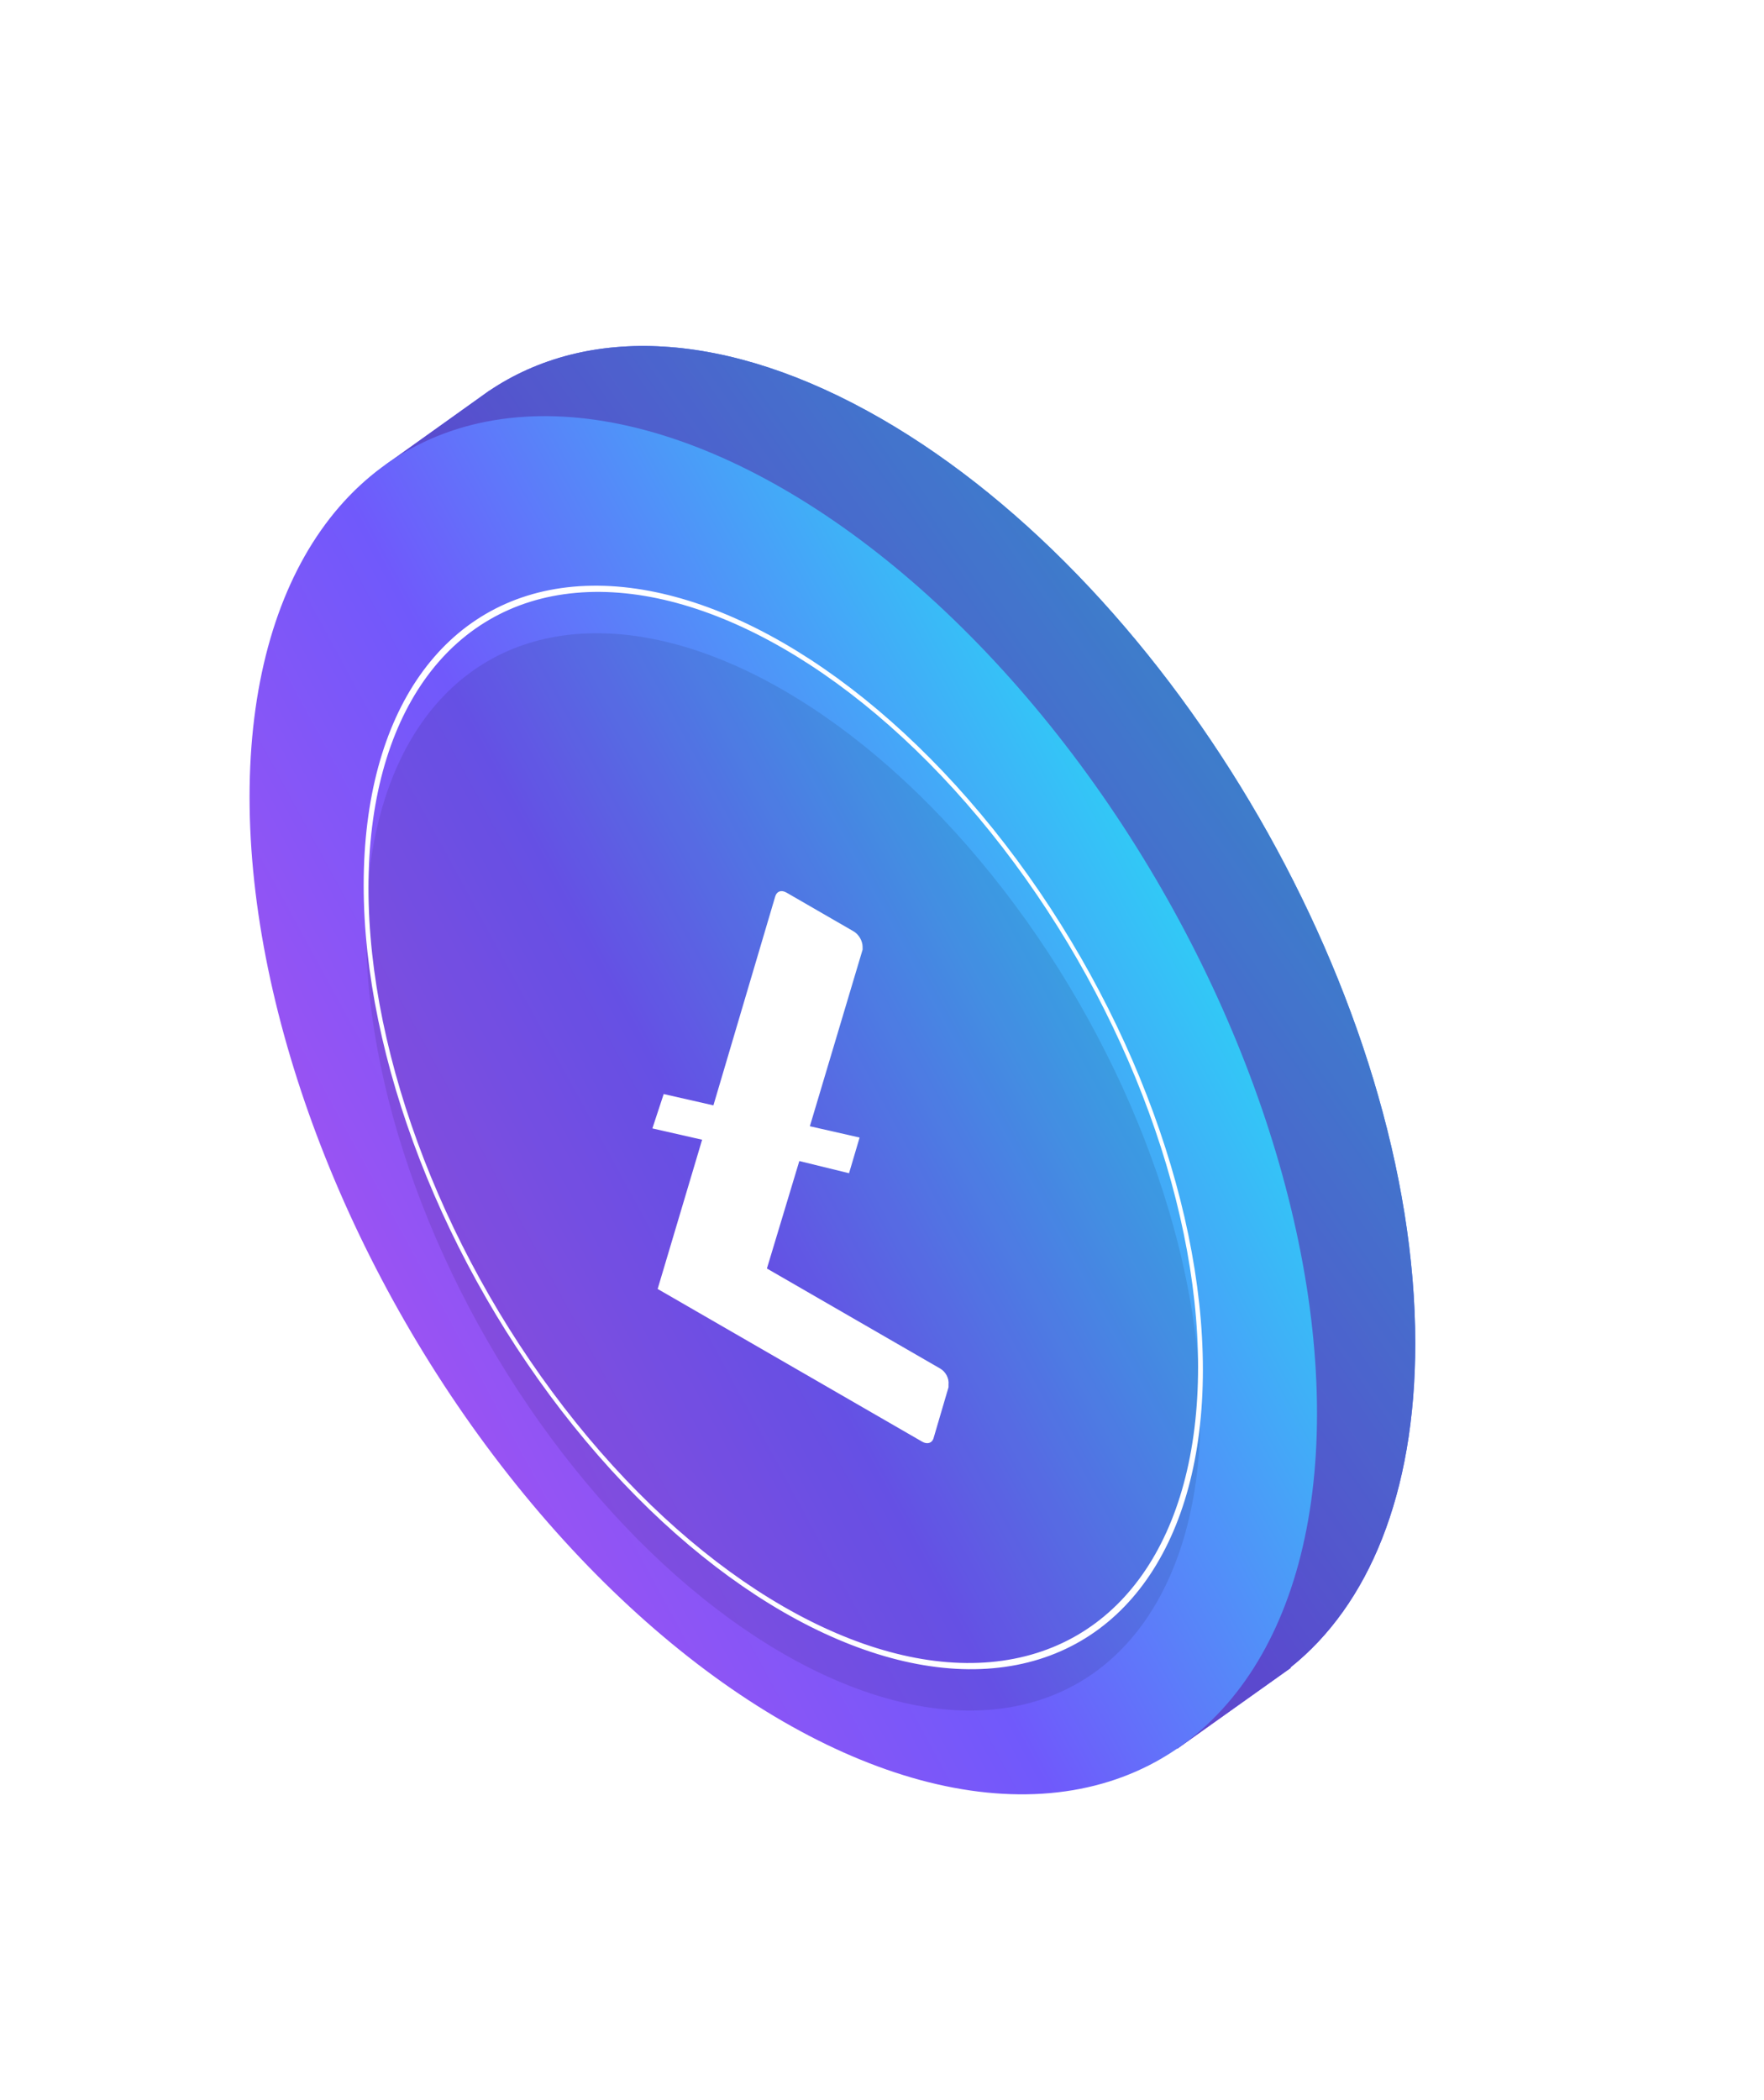 <svg width="205" height="244" viewBox="0 0 205 244" fill="none" xmlns="http://www.w3.org/2000/svg">
<g filter="url(#filter0_f_2757_197102)">
<path fill-rule="evenodd" clip-rule="evenodd" d="M149.977 193.762C159.024 186.539 164.472 173.633 164.472 156.112C164.472 116.556 136.701 68.456 102.444 48.678C84.412 38.267 68.177 37.778 56.844 45.42L56.84 45.414L56.577 45.602C56.311 45.786 56.047 45.974 55.787 46.167L44.818 54.007L46.586 56.874C42.633 64.017 40.417 73.314 40.417 84.489C40.417 124.045 68.188 172.146 102.444 191.924C114.339 198.791 125.452 201.341 134.892 200.088L136.816 203.207L150.01 193.815L149.977 193.762Z" fill="url(#paint0_linear_2757_197102)"/>
</g>
<path fill-rule="evenodd" clip-rule="evenodd" d="M149.977 193.762C159.024 186.539 164.472 173.633 164.472 156.112C164.472 116.556 136.701 68.456 102.444 48.677C84.412 38.267 68.177 37.778 56.844 45.42L56.84 45.414L56.577 45.602C56.311 45.786 56.047 45.974 55.787 46.167L44.818 54.007L46.586 56.874C42.633 64.017 40.417 73.314 40.417 84.489C40.417 124.045 68.188 172.146 102.444 191.924C114.339 198.791 125.452 201.341 134.892 200.088L136.816 203.207L150.01 193.815L149.977 193.762Z" fill="url(#paint1_linear_2757_197102)"/>
<g style="mix-blend-mode:overlay" opacity="0.2">
<path fill-rule="evenodd" clip-rule="evenodd" d="M149.977 193.762C159.024 186.539 164.472 173.633 164.472 156.112C164.472 116.556 136.701 68.456 102.444 48.677C84.412 38.267 68.177 37.778 56.844 45.42L56.84 45.414L56.577 45.602C56.311 45.786 56.047 45.974 55.787 46.167L44.818 54.007L46.586 56.874C42.633 64.017 40.417 73.314 40.417 84.489C40.417 124.045 68.188 172.146 102.444 191.924C114.339 198.791 125.452 201.341 134.892 200.088L136.816 203.207L150.01 193.815L149.977 193.762Z" fill="#07091B"/>
</g>
<circle r="71.623" transform="matrix(0.866 0.5 -2.20305e-08 1 91.028 128.435)" fill="url(#paint2_linear_2757_197102)"/>
<g style="mix-blend-mode:overlay" filter="url(#filter1_i_2757_197102)">
<circle r="55.987" transform="matrix(0.866 0.5 -2.20305e-08 1 91.028 131.017)" fill="#07091B" fill-opacity="0.1"/>
</g>
<g style="mix-blend-mode:lighten">
<path d="M109.265 159.036L89.125 147.408L92.891 134.92L98.67 136.336L99.896 132.19L94.117 130.876L100.246 110.35L100.246 110.047C100.246 109.339 99.808 108.581 99.195 108.227L91.402 103.727C90.789 103.374 90.264 103.576 90.089 104.182L82.908 128.449L77.129 127.135L75.815 131.129L81.595 132.443L76.428 149.784L107.164 167.529C107.777 167.883 108.302 167.681 108.477 167.175L110.229 161.209L110.229 160.906C110.316 160.148 109.878 159.389 109.265 159.036V159.036Z" fill="white"/>
</g>
<circle r="55.987" transform="matrix(0.866 0.5 -2.20305e-08 1 91.028 131.017)" stroke="white" stroke-width="0.645"/>
<defs>
<filter id="filter0_f_2757_197102" x="0.417" y="0.206" width="204.055" height="243.001" filterUnits="userSpaceOnUse" color-interpolation-filters="sRGB">
<feFlood flood-opacity="0" result="BackgroundImageFix"/>
<feBlend mode="normal" in="SourceGraphic" in2="BackgroundImageFix" result="shape"/>
<feGaussianBlur stdDeviation="20" result="effect1_foregroundBlur_2757_197102"/>
</filter>
<filter id="filter1_i_2757_197102" x="42.542" y="68.408" width="96.972" height="130.381" filterUnits="userSpaceOnUse" color-interpolation-filters="sRGB">
<feFlood flood-opacity="0" result="BackgroundImageFix"/>
<feBlend mode="normal" in="SourceGraphic" in2="BackgroundImageFix" result="shape"/>
<feColorMatrix in="SourceAlpha" type="matrix" values="0 0 0 0 0 0 0 0 0 0 0 0 0 0 0 0 0 0 127 0" result="hardAlpha"/>
<feOffset dy="5.164"/>
<feGaussianBlur stdDeviation="2.582"/>
<feComposite in2="hardAlpha" operator="arithmetic" k2="-1" k3="1"/>
<feColorMatrix type="matrix" values="0 0 0 0 0 0 0 0 0 0 0 0 0 0 0 0 0 0 0.25 0"/>
<feBlend mode="normal" in2="shape" result="effect1_innerShadow_2757_197102"/>
</filter>
<linearGradient id="paint0_linear_2757_197102" x1="40.417" y1="203.207" x2="201.352" y2="90.314" gradientUnits="userSpaceOnUse">
<stop stop-color="#AC50EF"/>
<stop offset="0.469" stop-color="#7059FB"/>
<stop offset="1" stop-color="#2ECFF6"/>
</linearGradient>
<linearGradient id="paint1_linear_2757_197102" x1="40.417" y1="203.207" x2="201.352" y2="90.314" gradientUnits="userSpaceOnUse">
<stop stop-color="#AC50EF"/>
<stop offset="0.469" stop-color="#7059FB"/>
<stop offset="1" stop-color="#2ECFF6"/>
</linearGradient>
<linearGradient id="paint2_linear_2757_197102" x1="-3.48309e-06" y1="143.246" x2="127.908" y2="26.403" gradientUnits="userSpaceOnUse">
<stop stop-color="#AC50EF"/>
<stop offset="0.469" stop-color="#7059FB"/>
<stop offset="1" stop-color="#2ECFF6"/>
</linearGradient>
</defs>
</svg>
